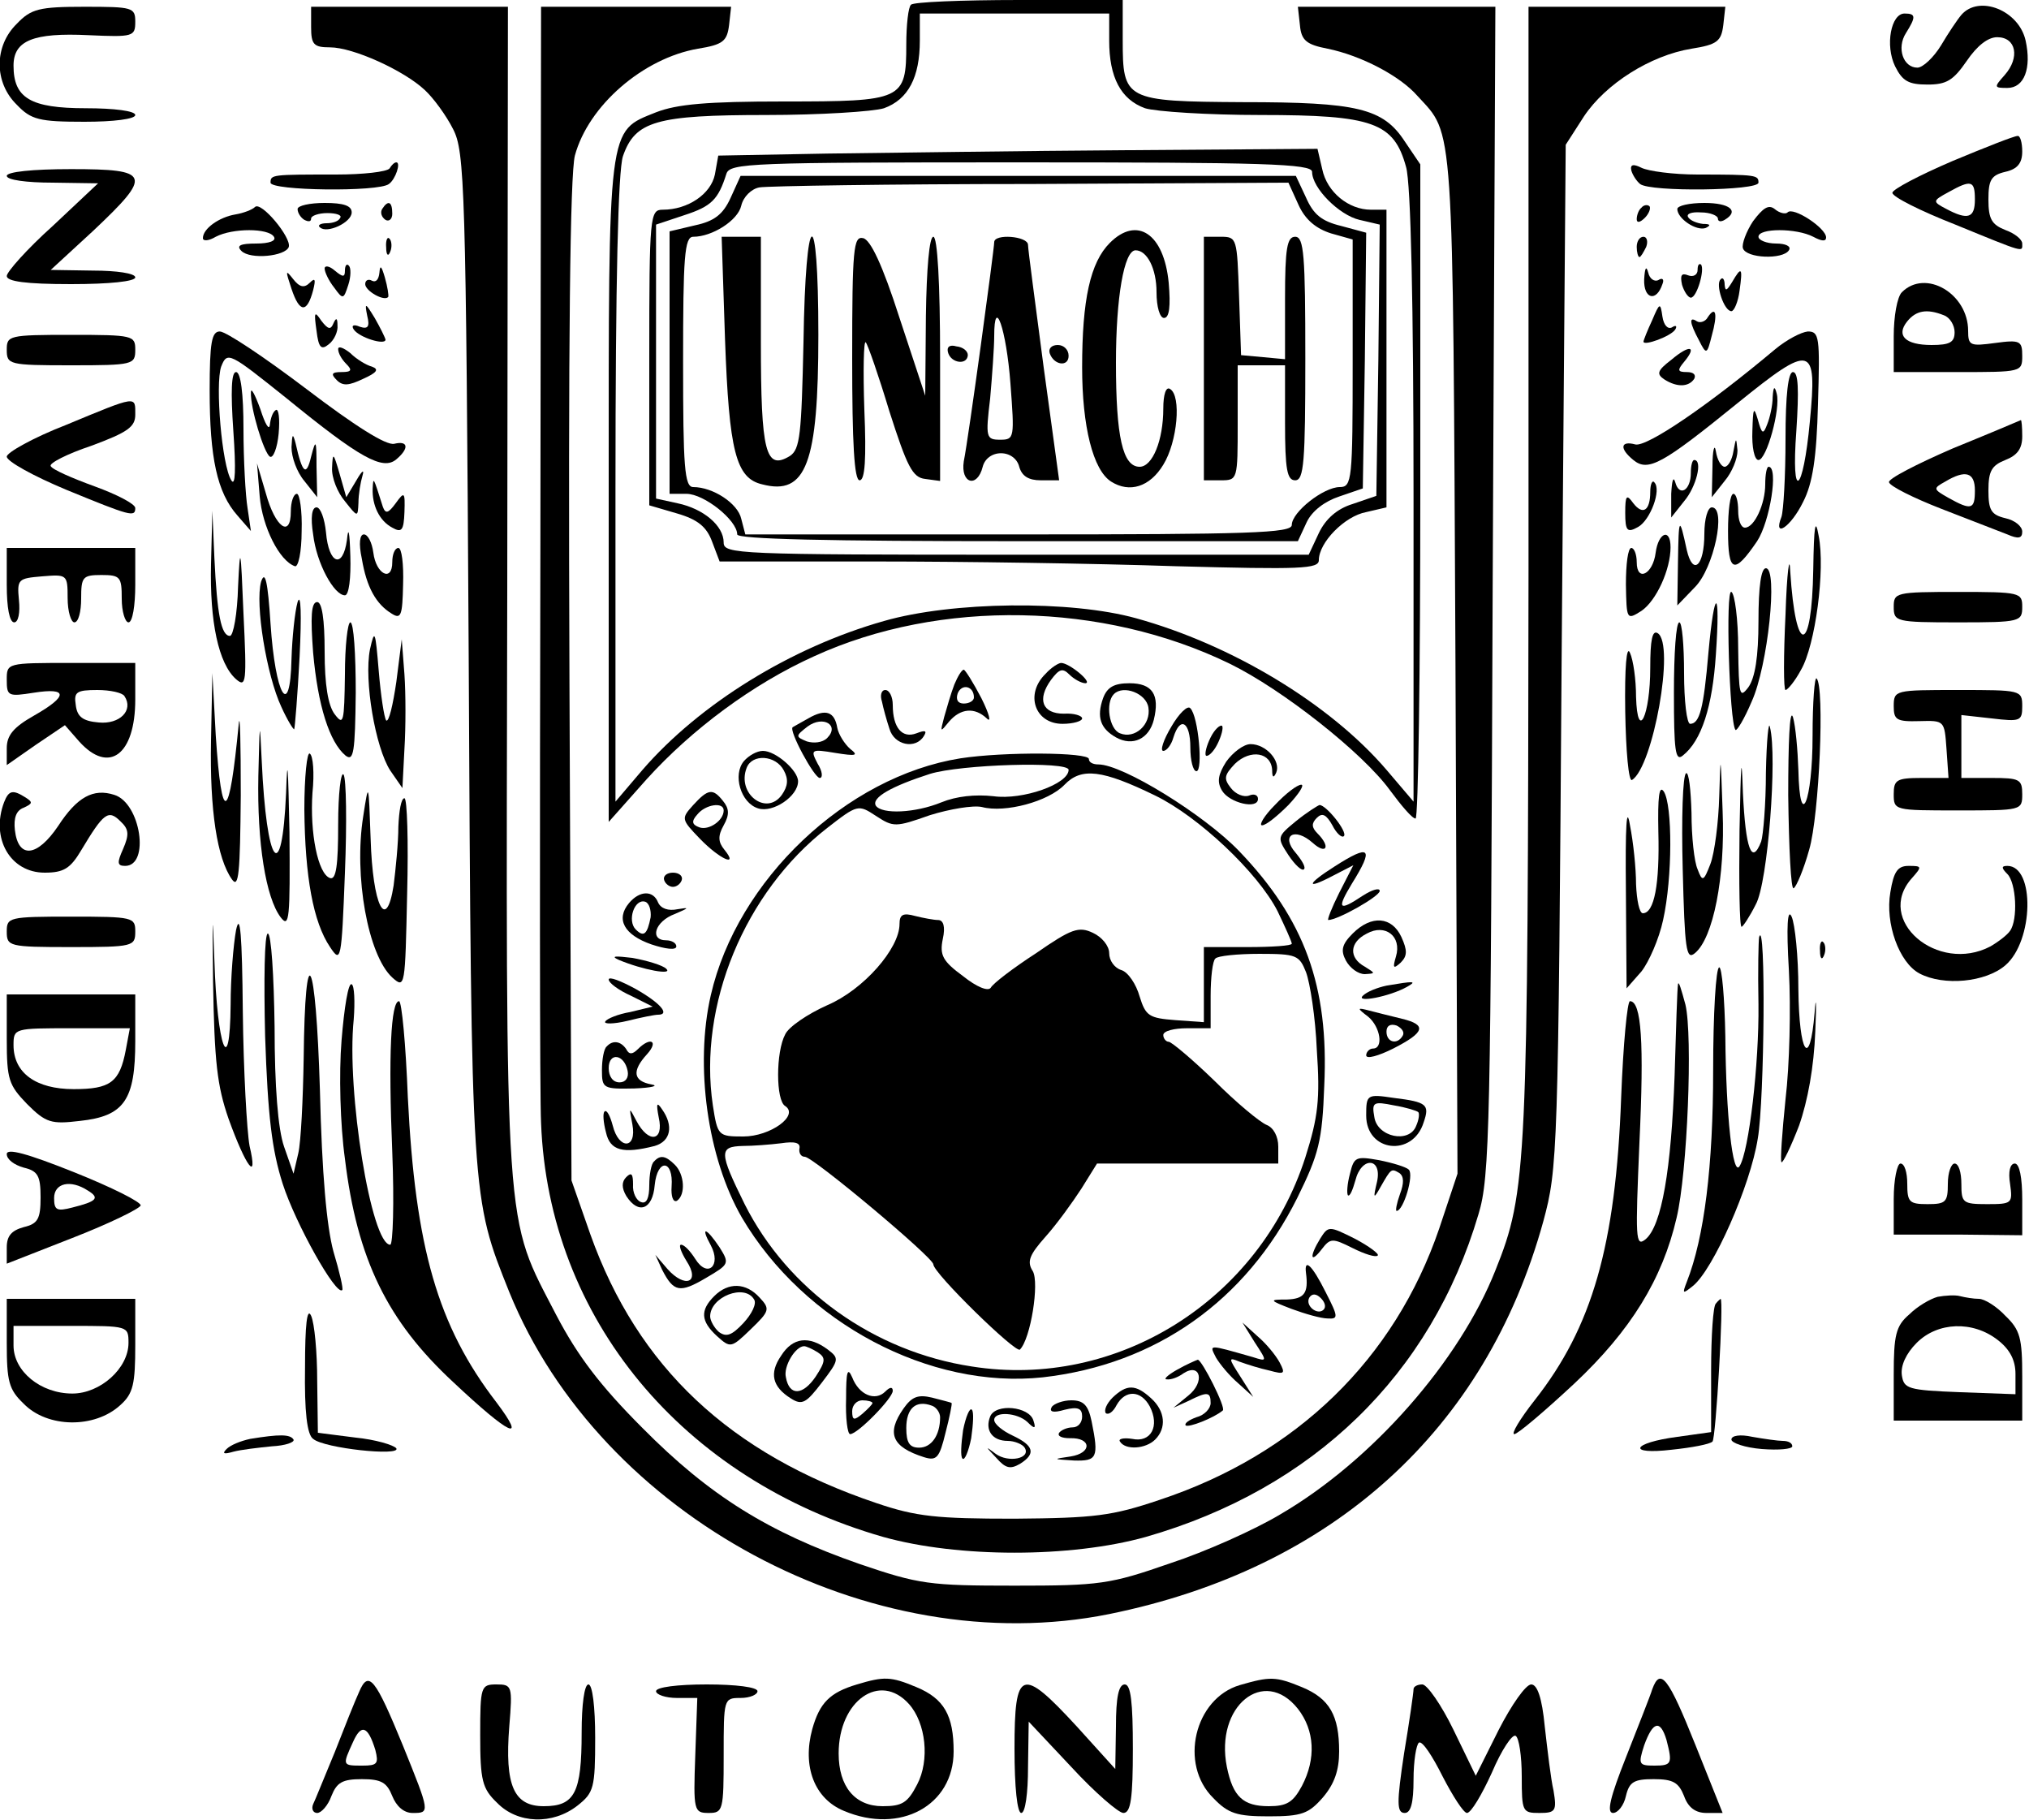 <?xml version="1.0" standalone="no"?>
<!DOCTYPE svg PUBLIC "-//W3C//DTD SVG 20010904//EN" "http://www.w3.org/TR/2001/REC-SVG-20010904/DTD/svg10.dtd">
<svg xmlns="http://www.w3.org/2000/svg" version="1.0" width="300" height="269" viewBox="0 0 300 269" preserveAspectRatio="xMidYMid meet">

<g transform="translate(0,269) scale(0.1,-0.1)" fill="#000000" stroke="none">
<path d="M1347 2683 c-4 -3 -7 -30 -7 -59 0 -82 -5 -84 -181 -84 -114 0 -158 -4 -189 -16 -72 -29 -70 -14 -70 -561 l0 -488 56 63 c67 74 157 141 248 182 186 85 427 80 614 -11 78 -38 197 -132 237 -187 17 -23 33 -42 38 -42 4 0 7 218 7 484 l0 483 -23 34 c-32 49 -70 58 -239 58 -175 1 -178 3 -178 92 l0 59 -153 0 c-85 0 -157 -3 -160 -7z m293 -53 c0 -54 17 -87 53 -100 16 -5 93 -10 171 -10 166 0 197 -11 215 -77 7 -24 11 -203 11 -488 l0 -450 -40 47 c-84 98 -229 185 -370 224 -97 27 -272 25 -373 -4 -138 -39 -273 -123 -357 -220 l-40 -47 0 461 c0 312 4 471 11 493 18 52 49 61 212 61 79 0 158 5 174 10 36 13 53 46 53 100 l0 40 140 0 140 0 0 -40z"/>
<path d="M1224 2463 l-162 -3 -5 -28 c-6 -29 -40 -52 -77 -52 -19 0 -20 -8 -20 -218 l0 -219 41 -12 c31 -9 44 -20 52 -42 l11 -29 232 0 c127 0 326 -3 442 -7 186 -5 212 -4 212 9 0 26 38 65 70 71 l30 7 0 220 0 220 -23 0 c-33 0 -65 26 -72 60 l-7 30 -281 -2 c-155 -1 -355 -4 -443 -5z m716 -27 c0 -24 40 -64 70 -71 l30 -7 -2 -200 -3 -201 -35 -12 c-23 -7 -40 -22 -50 -43 l-15 -32 -432 0 c-414 0 -433 1 -433 18 0 25 -30 50 -68 58 l-32 7 0 202 0 203 42 14 c40 13 50 23 62 61 5 16 35 17 436 17 357 0 430 -2 430 -14z"/>
<path d="M1080 2397 c-11 -24 -24 -34 -52 -40 l-38 -9 0 -194 0 -194 25 0 c26 0 75 -39 75 -60 0 -7 133 -10 414 -10 l415 0 13 28 c8 17 27 31 48 38 l35 12 3 189 2 189 -37 10 c-29 7 -41 17 -52 42 l-15 32 -410 0 -411 0 -15 -33z m840 -10 c10 -22 26 -35 48 -42 l32 -9 0 -183 c0 -172 -1 -183 -19 -183 -24 0 -71 -37 -71 -56 0 -12 -61 -14 -404 -14 l-404 0 -6 23 c-5 23 -42 47 -71 47 -13 0 -15 30 -15 185 0 155 2 185 15 185 28 0 66 24 71 46 3 13 15 25 27 27 12 2 193 5 402 5 l380 2 15 -33z"/>
<path d="M1641 2331 c-29 -29 -41 -84 -41 -184 0 -87 16 -152 43 -169 27 -17 57 -8 77 25 21 34 27 102 10 112 -6 4 -10 -8 -10 -29 0 -47 -16 -86 -35 -86 -25 0 -35 44 -35 154 0 96 12 166 29 166 17 0 31 -27 31 -62 0 -22 5 -38 11 -38 8 0 10 17 7 52 -7 73 -47 99 -87 59z"/>
<path d="M1072 2188 c6 -165 16 -205 55 -214 65 -17 83 31 83 221 0 200 -19 191 -22 -11 -3 -136 -5 -158 -20 -168 -36 -22 -43 5 -43 169 l0 155 -29 0 -29 0 5 -152z"/>
<path d="M1260 2161 c0 -126 3 -181 11 -181 8 0 10 32 7 104 -2 58 -1 103 2 100 3 -3 19 -49 35 -102 26 -81 34 -98 53 -100 l22 -3 0 180 c0 114 -4 181 -10 181 -6 0 -10 -47 -11 -117 l-1 -118 -38 115 c-25 78 -43 116 -54 118 -14 3 -16 -15 -16 -177z"/>
<path d="M1470 2332 c0 -10 -38 -290 -45 -324 -5 -33 20 -40 28 -8 3 12 14 20 27 20 13 0 24 -8 27 -20 4 -14 14 -20 32 -20 l27 0 -23 168 c-12 92 -23 173 -23 180 0 13 -50 17 -50 4z m24 -209 c6 -80 6 -83 -15 -83 -21 0 -22 3 -15 61 3 34 6 76 6 92 0 62 18 10 24 -70z"/>
<path d="M1780 2160 l0 -180 25 0 c25 0 25 1 25 85 l0 85 35 0 35 0 0 -85 c0 -69 3 -85 15 -85 13 0 15 27 15 180 0 153 -2 180 -15 180 -12 0 -15 -17 -15 -91 l0 -90 -32 3 -33 3 -3 88 c-3 85 -3 87 -27 87 l-25 0 0 -180z"/>
<path d="M1402 2168 c5 -15 28 -18 29 -3 0 6 -7 12 -17 13 -10 3 -15 -1 -12 -10z"/>
<path d="M1552 2168 c6 -18 28 -21 28 -4 0 9 -7 16 -16 16 -9 0 -14 -5 -12 -12z"/>
<path d="M25 2655 c-34 -33 -34 -87 0 -120 21 -22 33 -25 100 -25 43 0 75 4 75 10 0 6 -31 10 -73 10 -82 0 -107 15 -107 63 0 37 29 49 111 45 66 -3 69 -2 69 20 0 21 -4 22 -75 22 -67 0 -79 -3 -100 -25z"/>
<path d="M460 2650 c0 -26 4 -30 28 -30 34 0 109 -34 140 -63 13 -12 32 -38 42 -58 17 -33 19 -83 23 -780 4 -805 4 -799 60 -939 135 -332 535 -547 887 -476 330 67 557 272 642 581 21 78 22 96 27 836 l6 755 27 42 c32 48 98 90 159 100 38 6 44 11 47 35 l3 27 -145 0 -146 0 0 -832 c-1 -884 -2 -919 -49 -1036 -53 -134 -182 -281 -317 -360 -38 -23 -112 -56 -164 -73 -89 -31 -104 -33 -230 -33 -126 0 -141 2 -229 32 -135 47 -222 101 -321 201 -63 63 -96 107 -127 166 -78 151 -75 102 -73 1072 l1 863 -146 0 -145 0 0 -30z"/>
<path d="M799 1888 c-1 -436 -1 -822 1 -858 11 -289 209 -527 506 -612 111 -31 277 -31 388 0 248 71 422 240 492 477 17 55 18 132 21 923 l4 862 -146 0 -146 0 3 -27 c2 -23 10 -29 41 -35 49 -10 107 -40 133 -70 54 -59 52 -25 56 -838 l3 -755 -27 -81 c-66 -193 -211 -334 -413 -401 -71 -24 -96 -27 -215 -28 -115 0 -145 3 -204 23 -217 73 -353 201 -423 397 l-28 80 -3 737 c-2 508 1 750 8 778 20 74 101 144 182 158 37 6 43 11 46 35 l3 27 -140 0 -141 0 -1 -792z"/>
<path d="M2900 2668 c-6 -7 -20 -28 -30 -45 -11 -18 -27 -33 -35 -33 -21 0 -31 29 -17 51 15 24 15 29 -2 29 -20 0 -29 -47 -14 -78 11 -22 20 -27 48 -27 28 0 38 6 58 35 15 22 31 35 45 35 28 0 34 -30 11 -56 -16 -18 -16 -19 4 -19 25 0 36 29 27 70 -10 45 -69 68 -95 38z"/>
<path d="M2887 2452 c-49 -21 -89 -42 -89 -47 0 -6 42 -27 93 -47 105 -43 99 -41 99 -28 0 6 -11 15 -25 20 -20 8 -25 16 -25 45 0 29 4 36 25 41 18 4 25 13 25 30 0 13 -3 24 -7 23 -5 0 -48 -17 -96 -37z m33 -57 c0 -27 -10 -31 -42 -14 -21 11 -21 12 3 25 34 19 39 17 39 -11z"/>
<path d="M576 2441 c-4 -5 -39 -9 -79 -9 -95 0 -97 0 -97 -12 0 -12 160 -14 175 -2 10 7 18 32 11 32 -3 0 -7 -4 -10 -9z"/>
<path d="M2412 2438 c2 -7 8 -16 13 -20 15 -12 175 -10 175 2 0 11 -2 12 -90 12 -36 0 -73 5 -83 10 -12 6 -17 5 -15 -4z"/>
<path d="M10 2430 c0 -6 29 -10 68 -10 l67 -1 -67 -63 c-38 -34 -68 -68 -68 -74 0 -8 28 -12 95 -12 57 0 95 4 95 10 0 6 -28 10 -62 10 l-63 1 63 58 c88 83 85 91 -33 91 -57 0 -95 -4 -95 -10z"/>
<path d="M377 2384 c-4 -4 -17 -9 -29 -11 -24 -4 -48 -21 -48 -35 0 -5 9 -4 19 2 25 13 78 13 86 0 4 -6 -7 -10 -26 -10 -24 0 -30 -3 -22 -11 13 -13 65 -8 70 6 4 14 -41 68 -50 59z"/>
<path d="M440 2381 c0 -6 5 -13 10 -16 6 -3 10 -3 10 2 0 4 11 8 24 8 13 0 22 -3 19 -7 -2 -5 -11 -8 -20 -8 -9 0 -14 -3 -10 -6 10 -10 47 7 47 22 0 10 -12 14 -40 14 -22 0 -40 -4 -40 -9z"/>
<path d="M565 2381 c-3 -5 -1 -12 5 -16 5 -3 10 1 10 9 0 18 -6 21 -15 7z"/>
<path d="M2427 2383 c-4 -3 -7 -11 -7 -17 0 -6 5 -5 12 2 6 6 9 14 7 17 -3 3 -9 2 -12 -2z"/>
<path d="M2480 2381 c0 -14 28 -33 42 -28 8 4 7 6 -4 6 -9 1 -19 5 -22 10 -3 5 5 8 19 7 14 0 25 -5 25 -9 0 -5 5 -5 10 -2 22 13 8 25 -30 25 -22 0 -40 -4 -40 -9z"/>
<path d="M2592 2363 c-10 -15 -17 -34 -15 -40 5 -15 59 -17 68 -3 4 6 -5 10 -19 10 -14 0 -26 5 -26 10 0 13 56 13 81 0 13 -7 19 -7 19 -1 0 14 -49 46 -57 37 -3 -3 -12 -1 -19 5 -9 7 -17 2 -32 -18z"/>
<path d="M571 2324 c0 -11 3 -14 6 -6 3 7 2 16 -1 19 -3 4 -6 -2 -5 -13z"/>
<path d="M2420 2325 c0 -8 2 -15 4 -15 2 0 6 7 10 15 3 8 1 15 -4 15 -6 0 -10 -7 -10 -15z"/>
<path d="M480 2293 c0 -5 6 -18 14 -28 13 -18 14 -18 21 4 4 12 4 25 1 28 -3 4 -6 1 -6 -7 0 -10 -3 -10 -15 0 -8 7 -15 8 -15 3z"/>
<path d="M561 2287 c-1 -10 -5 -15 -11 -12 -5 3 -10 1 -10 -5 0 -10 28 -26 34 -19 1 2 -1 15 -5 29 -5 17 -7 19 -8 7z"/>
<path d="M2431 2277 c-1 -29 18 -34 27 -7 3 7 0 10 -6 6 -6 -3 -13 2 -15 11 -3 11 -5 7 -6 -10z"/>
<path d="M2510 2291 c0 -7 -6 -11 -14 -8 -10 4 -12 0 -9 -14 3 -10 9 -19 13 -19 9 0 21 42 15 49 -3 2 -5 -1 -5 -8z"/>
<path d="M431 2263 c12 -36 23 -36 32 -2 4 16 3 19 -5 11 -8 -8 -15 -7 -25 6 -11 14 -11 12 -2 -15z"/>
<path d="M2561 2273 c-8 -13 -10 -14 -11 -4 0 8 -3 12 -6 8 -8 -7 5 -47 16 -47 4 0 10 14 12 30 5 35 3 37 -11 13z"/>
<path d="M2812 2258 c-7 -7 -12 -36 -12 -65 l0 -53 95 0 c94 0 95 0 95 24 0 22 -3 24 -40 19 -37 -5 -40 -4 -40 18 0 55 -63 92 -98 57z m62 -34 c9 -3 16 -15 16 -25 0 -15 -7 -19 -34 -19 -39 0 -53 14 -36 35 13 16 29 19 54 9z"/>
<path d="M543 2223 c4 -16 1 -20 -11 -16 -9 4 -13 2 -9 -4 8 -12 47 -24 47 -15 -1 4 -8 18 -16 32 -14 23 -15 23 -11 3z"/>
<path d="M2443 2217 c-7 -15 -13 -30 -13 -32 0 -7 41 8 47 18 3 5 1 7 -5 3 -6 -3 -12 3 -14 16 -3 21 -4 21 -15 -5z"/>
<path d="M468 2201 c3 -25 7 -29 18 -20 8 6 14 19 13 28 0 11 -2 12 -6 3 -4 -10 -8 -9 -18 4 -10 15 -11 13 -7 -15z"/>
<path d="M2525 2221 c-3 -6 -11 -9 -16 -6 -12 8 -11 -2 3 -28 11 -22 12 -21 19 7 9 32 6 45 -6 27z"/>
<path d="M10 2173 c0 -22 3 -23 95 -23 92 0 95 1 95 23 0 21 -3 22 -95 22 -92 0 -95 -1 -95 -22z"/>
<path d="M310 2113 c0 -100 11 -151 41 -185 l20 -23 -5 34 c-3 18 -6 71 -6 117 0 52 -4 84 -11 84 -7 0 -8 -29 -4 -87 4 -57 3 -83 -3 -73 -14 22 -24 142 -15 168 9 23 12 21 97 -47 108 -88 142 -107 162 -90 19 16 18 28 -3 23 -12 -3 -59 27 -130 81 -62 47 -119 85 -128 85 -12 0 -15 -16 -15 -87z"/>
<path d="M2625 2174 c-100 -84 -190 -145 -207 -141 -22 6 -24 -6 -3 -23 22 -18 43 -6 154 84 110 89 118 87 107 -27 -10 -107 -28 -121 -20 -14 4 61 3 87 -5 87 -7 0 -11 -33 -11 -99 0 -55 -3 -106 -6 -115 -13 -33 14 -15 32 22 14 27 20 65 22 145 3 99 2 107 -15 107 -10 -1 -31 -12 -48 -26z"/>
<path d="M500 2174 c0 -6 5 -15 12 -22 9 -9 8 -12 -7 -12 -15 0 -16 -3 -7 -12 9 -9 18 -8 39 2 20 9 24 14 13 18 -8 2 -23 11 -32 20 -10 8 -18 11 -18 6z"/>
<path d="M2471 2158 c-21 -16 -22 -21 -10 -29 19 -12 36 -11 44 1 3 6 -1 10 -11 10 -14 0 -14 3 -4 15 20 24 8 26 -19 3z"/>
<path d="M371 2110 c-1 -23 19 -89 28 -95 5 -3 11 13 13 34 2 22 0 37 -4 35 -5 -3 -8 -13 -9 -22 -1 -9 -7 1 -14 23 -8 22 -14 33 -14 25z"/>
<path d="M2621 2103 c0 -12 -4 -30 -8 -40 -6 -16 -8 -15 -14 7 -6 20 -7 17 -8 -17 -1 -24 3 -43 9 -43 12 0 33 76 27 98 -3 12 -5 11 -6 -5z"/>
<path d="M98 2062 c-49 -19 -88 -41 -88 -47 0 -7 40 -29 88 -49 95 -39 102 -41 102 -27 0 6 -27 20 -60 32 -33 12 -63 25 -65 30 -3 4 24 18 60 30 54 20 65 28 65 46 0 28 4 29 -102 -15z"/>
<path d="M2887 2027 c-53 -23 -96 -45 -94 -50 2 -6 36 -23 77 -39 41 -16 85 -33 98 -38 16 -7 22 -6 22 4 0 8 -11 17 -25 20 -21 5 -25 12 -25 41 0 29 5 37 25 45 18 7 25 17 25 35 0 14 -1 24 -2 24 -2 -1 -47 -20 -101 -42z m33 -62 c0 -28 -5 -30 -39 -11 -23 13 -23 14 -5 24 30 18 44 14 44 -13z"/>
<path d="M431 2029 c0 -15 8 -37 19 -50 l19 -24 -1 45 c0 40 -1 42 -8 15 -7 -30 -13 -25 -23 20 -4 15 -5 14 -6 -6z"/>
<path d="M2532 2000 l-1 -45 19 24 c11 13 19 33 19 45 -2 20 -2 20 -6 -1 -2 -13 -8 -23 -13 -23 -5 0 -11 10 -13 23 -2 12 -5 2 -5 -23z"/>
<path d="M491 1999 c-1 -15 8 -37 19 -50 19 -24 19 -24 20 -2 0 12 3 30 6 40 3 10 -1 7 -9 -7 l-15 -25 -10 35 c-9 31 -10 32 -11 9z"/>
<path d="M2500 1991 c0 -26 -17 -36 -23 -14 -3 10 -5 2 -6 -17 l0 -35 19 24 c18 21 28 61 15 61 -3 0 -5 -9 -5 -19z"/>
<path d="M384 1956 c4 -45 29 -95 52 -103 5 -2 10 21 10 52 1 30 -3 55 -7 55 -5 0 -9 -12 -9 -26 0 -40 -23 -24 -37 27 l-13 44 4 -49z"/>
<path d="M2610 1974 c0 -29 -16 -64 -30 -64 -6 0 -10 11 -10 25 0 14 -3 25 -7 25 -5 0 -8 -25 -8 -55 0 -62 9 -65 43 -15 19 29 32 110 17 110 -3 0 -5 -12 -5 -26z"/>
<path d="M551 1968 c-1 -25 10 -48 29 -58 14 -8 17 -4 18 23 1 30 0 31 -13 13 -11 -15 -15 -16 -19 -5 -14 44 -14 45 -15 27z"/>
<path d="M2440 1963 c0 -28 -11 -35 -25 -17 -10 14 -12 12 -12 -14 0 -27 3 -30 19 -21 18 10 35 55 24 66 -3 4 -6 -3 -6 -14z"/>
<path d="M463 1900 c5 -43 31 -90 47 -90 6 0 9 26 8 58 -1 36 -3 45 -5 24 -6 -44 -27 -36 -31 11 -2 20 -8 37 -14 37 -7 0 -9 -15 -5 -40z"/>
<path d="M2520 1901 c0 -48 -17 -63 -26 -24 -11 51 -12 49 -13 -17 l-1 -65 26 27 c28 28 47 118 25 118 -6 0 -11 -17 -11 -39z"/>
<path d="M312 1856 c-2 -85 11 -147 37 -170 15 -13 16 -5 11 97 -4 99 -5 103 -8 40 -1 -40 -7 -73 -12 -73 -13 0 -19 32 -23 115 l-3 70 -2 -79z"/>
<path d="M2681 1848 c-2 -126 -26 -129 -34 -3 -1 28 -5 -1 -7 -63 -3 -61 -3 -112 0 -112 3 0 14 13 23 30 21 36 36 148 26 198 -5 28 -7 15 -8 -50z"/>
<path d="M535 1864 c7 -42 21 -67 44 -81 14 -9 16 -3 17 43 1 30 -2 54 -7 54 -5 0 -9 -9 -9 -21 0 -30 -24 -18 -28 14 -2 15 -8 27 -14 27 -6 0 -8 -13 -3 -36z"/>
<path d="M2448 1873 c-4 -32 -28 -44 -28 -14 0 12 -4 21 -8 21 -5 0 -8 -24 -8 -54 1 -52 1 -53 23 -39 22 15 43 61 43 94 0 29 -18 22 -22 -8z"/>
<path d="M10 1825 c0 -33 4 -55 11 -55 6 0 9 14 7 33 -3 31 -1 32 34 35 37 3 38 3 38 -32 0 -20 5 -36 10 -36 6 0 10 16 10 35 0 32 2 35 30 35 28 0 30 -3 30 -35 0 -19 5 -35 10 -35 6 0 10 25 10 55 l0 55 -95 0 -95 0 0 -55z"/>
<path d="M386 1830 c-9 -33 8 -138 30 -185 9 -20 18 -34 19 -33 1 2 5 50 8 108 3 61 2 95 -3 80 -4 -14 -8 -52 -9 -84 -2 -92 -24 -54 -31 52 -4 62 -8 80 -14 62z"/>
<path d="M2600 1772 c0 -53 -5 -84 -15 -98 -13 -17 -14 -12 -15 58 0 42 -5 80 -10 83 -9 6 -3 -193 6 -204 2 -2 13 16 24 42 24 53 39 197 21 197 -7 0 -11 -26 -11 -78z"/>
<path d="M2800 1793 c0 -22 3 -23 95 -23 92 0 95 1 95 23 0 21 -3 22 -95 22 -92 0 -95 -1 -95 -22z"/>
<path d="M463 1725 c7 -78 24 -132 48 -152 12 -9 14 5 15 93 0 57 -3 104 -8 104 -4 0 -8 -35 -8 -77 -1 -71 -2 -76 -15 -59 -10 13 -15 44 -15 93 0 48 -4 73 -11 73 -9 0 -10 -22 -6 -75z"/>
<path d="M2526 1725 c-7 -82 -13 -105 -27 -105 -5 0 -9 34 -9 75 0 41 -3 75 -7 75 -5 0 -8 -47 -8 -104 0 -85 2 -102 13 -93 28 22 44 73 49 149 7 100 -2 102 -11 3z"/>
<path d="M547 1730 c-9 -46 8 -145 30 -179 l18 -26 3 58 c2 32 2 81 0 110 l-4 52 -8 -63 c-5 -34 -11 -60 -15 -57 -3 4 -8 37 -11 73 -5 60 -6 63 -13 32z"/>
<path d="M2440 1703 c0 -71 -19 -111 -21 -43 0 25 -4 54 -9 65 -5 12 -8 -21 -7 -87 1 -58 5 -104 10 -101 31 19 64 201 38 217 -8 5 -11 -10 -11 -51z"/>
<path d="M10 1685 c0 -24 2 -25 40 -19 51 8 51 -5 0 -34 -30 -17 -40 -29 -40 -48 l0 -25 43 30 43 29 21 -24 c44 -49 83 -20 83 62 l0 54 -95 0 c-95 0 -95 0 -95 -25z m174 -24 c14 -21 -7 -42 -38 -39 -23 2 -32 8 -34 26 -3 19 1 22 32 22 19 0 37 -4 40 -9z"/>
<path d="M1546 1694 c-31 -30 -16 -74 25 -74 16 0 29 4 29 8 0 4 -12 8 -27 7 -32 0 -40 21 -19 50 12 16 17 18 27 8 7 -7 18 -13 24 -13 11 1 -24 30 -36 30 -4 0 -15 -7 -23 -16z"/>
<path d="M1411 1678 c-5 -13 -11 -34 -15 -48 -6 -23 -6 -23 7 -7 17 20 38 22 56 5 7 -7 4 6 -8 30 -12 23 -24 42 -26 42 -3 0 -9 -10 -14 -22z m29 -19 c0 -5 -7 -9 -15 -9 -9 0 -12 6 -9 15 6 15 24 11 24 -6z"/>
<path d="M312 1595 c-2 -103 9 -174 31 -205 10 -14 12 9 13 124 0 77 -1 125 -3 106 -14 -146 -25 -152 -34 -17 l-5 92 -2 -100z"/>
<path d="M2680 1602 c0 -97 -19 -143 -21 -50 -1 29 -4 64 -8 78 -5 14 -7 -39 -7 -116 1 -78 4 -140 8 -137 4 2 15 28 23 57 15 51 23 241 11 253 -3 4 -6 -35 -6 -85z"/>
<path d="M1631 1658 c-10 -28 -4 -45 19 -58 25 -14 49 -2 56 26 9 37 -2 54 -36 54 -23 0 -33 -6 -39 -22z m67 -14 c4 -25 -20 -47 -42 -38 -16 6 -22 45 -9 58 14 14 48 1 51 -20z"/>
<path d="M1304 1653 c2 -10 7 -28 11 -40 7 -25 39 -31 51 -11 5 8 2 9 -11 4 -21 -8 -35 8 -35 42 0 12 -5 22 -11 22 -6 0 -8 -8 -5 -17z"/>
<path d="M2800 1646 c0 -20 4 -23 38 -22 37 1 37 1 40 -41 l3 -43 -40 0 c-37 0 -41 -3 -41 -24 0 -24 1 -24 95 -24 94 0 95 0 95 24 0 22 -4 24 -45 24 l-45 0 0 46 0 47 45 -5 c42 -5 45 -4 45 18 0 24 -2 24 -95 24 -93 0 -95 0 -95 -24z"/>
<path d="M1732 1616 c-12 -20 -17 -36 -12 -36 5 0 12 9 15 20 10 32 25 23 25 -15 0 -19 4 -35 9 -35 10 0 3 81 -9 93 -4 5 -17 -8 -28 -27z"/>
<path d="M1195 1628 c-11 -6 -21 -12 -23 -13 -6 -5 32 -75 40 -75 5 0 4 10 -3 21 -11 21 -10 22 26 16 31 -5 35 -4 22 6 -8 7 -17 21 -19 31 -4 24 -17 29 -43 14z m28 -29 c-7 -7 -20 -8 -30 -5 -17 7 -17 8 1 22 23 17 48 2 29 -17z"/>
<path d="M382 1543 c-2 -99 11 -180 33 -209 13 -17 14 -1 13 126 -2 98 -3 117 -5 58 -6 -140 -29 -108 -36 47 -3 63 -3 61 -5 -22z"/>
<path d="M2611 1548 c0 -47 -4 -93 -7 -102 -14 -36 -23 -11 -27 72 -2 62 -3 47 -5 -55 -1 -79 0 -143 3 -143 2 0 12 15 21 33 18 32 32 219 21 262 -2 11 -5 -19 -6 -67z"/>
<path d="M1790 1600 c-6 -12 -9 -24 -7 -27 3 -2 11 5 17 17 6 12 9 24 7 27 -3 2 -11 -5 -17 -17z"/>
<path d="M1813 1564 c-12 -19 -14 -30 -6 -43 11 -18 53 -28 53 -12 0 6 -6 8 -13 5 -8 -3 -20 2 -27 11 -11 14 -10 19 6 36 23 22 54 17 55 -10 0 -10 2 -12 6 -3 7 17 -15 42 -38 42 -10 0 -26 -12 -36 -26z"/>
<path d="M450 1493 c1 -99 13 -166 38 -203 16 -24 17 -21 22 110 3 74 2 139 -2 145 -4 5 -8 -28 -8 -74 0 -60 -3 -82 -12 -79 -18 6 -30 67 -26 126 3 29 1 55 -4 58 -4 3 -8 -34 -8 -83z"/>
<path d="M1100 1565 c-17 -20 -5 -62 21 -70 22 -7 59 18 59 40 0 16 -33 45 -52 45 -9 0 -21 -7 -28 -15z m59 -14 c7 -13 6 -23 -3 -36 -23 -32 -67 2 -52 40 8 21 43 19 55 -4z"/>
<path d="M1420 1569 c-169 -27 -330 -180 -369 -350 -24 -104 -5 -241 46 -329 92 -156 278 -254 445 -236 167 19 300 113 376 265 32 65 37 84 40 166 7 147 -29 246 -126 347 -52 54 -172 128 -208 128 -8 0 -14 3 -14 8 0 10 -125 11 -190 1z m160 -17 c0 -21 -68 -45 -111 -39 -27 3 -55 0 -77 -9 -39 -16 -88 -18 -97 -5 -7 12 24 29 80 47 45 14 205 19 205 6z m128 -38 c64 -31 152 -114 181 -171 11 -23 21 -45 21 -48 0 -3 -29 -5 -65 -5 l-65 0 0 -56 0 -55 -42 3 c-39 3 -44 6 -53 35 -5 18 -17 36 -27 39 -10 3 -18 14 -18 25 0 11 -11 24 -24 30 -21 10 -32 6 -84 -30 -34 -22 -64 -45 -67 -51 -4 -6 -21 1 -41 17 -30 22 -35 31 -30 55 4 18 1 28 -7 28 -6 0 -22 3 -34 6 -18 5 -23 2 -23 -12 0 -36 -53 -97 -107 -120 -29 -13 -57 -32 -62 -43 -14 -26 -14 -98 0 -106 21 -14 -22 -45 -62 -45 -37 0 -38 1 -45 46 -22 148 47 315 169 410 45 35 46 35 72 18 26 -17 29 -17 80 1 29 9 64 15 77 12 34 -9 98 8 122 33 25 26 56 22 134 -16z m223 -261 c6 -16 14 -67 16 -115 5 -73 2 -99 -17 -159 -68 -211 -278 -343 -493 -309 -145 22 -272 113 -336 240 -38 77 -38 85 -3 86 15 0 41 2 57 4 20 3 29 1 27 -8 -1 -6 2 -12 8 -12 12 0 190 -149 190 -159 0 -13 122 -132 128 -126 16 16 29 99 19 116 -9 14 -5 24 19 51 17 19 40 51 53 71 l23 37 134 0 134 0 0 25 c0 15 -7 28 -17 32 -10 4 -45 33 -77 65 -33 32 -64 58 -68 58 -4 0 -8 5 -8 10 0 6 16 10 35 10 l35 0 0 48 c0 27 3 52 7 55 3 4 33 7 65 7 55 0 59 -2 69 -27z"/>
<path d="M2542 1513 c-1 -39 -7 -84 -13 -100 -10 -26 -12 -27 -19 -8 -5 11 -9 48 -9 83 -1 35 -4 61 -8 59 -5 -3 -7 -67 -5 -142 3 -118 5 -135 18 -124 27 22 45 112 41 210 -3 86 -3 88 -5 22z"/>
<path d="M537 1483 c-14 -88 7 -205 43 -238 19 -17 19 -14 22 124 2 78 0 141 -4 141 -5 0 -8 -19 -9 -42 0 -24 -4 -63 -7 -87 -11 -70 -31 -30 -34 69 -3 85 -3 85 -11 33z"/>
<path d="M1885 1500 c-16 -16 -24 -30 -19 -30 6 0 23 14 39 30 16 17 24 30 19 30 -6 0 -23 -13 -39 -30z"/>
<path d="M2452 1460 c2 -77 -6 -120 -23 -120 -5 0 -9 19 -10 43 0 23 -4 62 -9 87 -5 31 -7 1 -6 -98 l1 -143 22 25 c11 14 26 48 32 76 14 63 14 170 1 190 -7 10 -9 -8 -8 -60z"/>
<path d="M6 1504 c-20 -53 9 -104 60 -104 28 0 38 6 54 33 33 55 40 61 58 43 13 -12 13 -20 4 -41 -9 -20 -9 -25 3 -25 37 0 23 93 -16 105 -31 10 -55 -3 -83 -46 -31 -46 -59 -49 -64 -6 -2 18 2 29 13 33 13 6 14 8 3 15 -19 12 -25 11 -32 -7z"/>
<path d="M1025 1500 c-18 -20 -18 -21 10 -50 29 -30 58 -43 36 -16 -9 11 -10 20 -1 36 9 16 8 25 -1 36 -15 19 -22 18 -44 -6z m45 -8 c0 -15 -22 -30 -36 -25 -11 4 -12 9 -3 19 12 15 39 19 39 6z"/>
<path d="M1916 1476 c-28 -23 -28 -24 -11 -50 10 -15 20 -24 23 -21 3 3 -3 13 -12 24 -23 26 -2 39 25 15 20 -18 27 -6 7 14 -9 9 -9 15 -1 23 8 8 14 5 23 -11 6 -12 14 -19 17 -16 6 6 -26 46 -36 46 -3 -1 -19 -11 -35 -24z"/>
<path d="M1973 1409 c-41 -26 -43 -35 -3 -14 l31 16 -21 -41 c-11 -22 -18 -40 -16 -40 14 0 76 35 76 43 0 5 -11 2 -25 -7 -36 -24 -39 -20 -16 18 33 53 27 59 -26 25z"/>
<path d="M2795 1371 c-8 -46 13 -104 43 -120 36 -19 98 -13 127 12 42 36 44 147 3 147 -9 0 -9 -3 0 -12 13 -13 16 -67 4 -84 -4 -6 -17 -16 -29 -23 -78 -41 -172 39 -116 101 15 17 15 18 -5 18 -16 0 -22 -8 -27 -39z"/>
<path d="M982 1389 c2 -6 8 -10 13 -10 5 0 11 4 13 10 2 6 -4 11 -13 11 -9 0 -15 -5 -13 -11z"/>
<path d="M315 1240 c2 -120 6 -155 23 -204 26 -72 44 -95 31 -40 -4 22 -9 111 -10 199 -1 113 -4 148 -10 120 -4 -22 -8 -71 -8 -110 -1 -113 -20 -63 -24 65 -3 79 -3 69 -2 -30z"/>
<path d="M930 1355 c-20 -24 -7 -47 33 -61 21 -7 37 -9 37 -3 0 5 -7 9 -15 9 -25 0 -17 28 13 39 21 9 22 10 4 7 -14 -3 -25 1 -29 10 -7 18 -27 18 -43 -1z m32 -21 c-5 -25 -10 -30 -22 -18 -13 13 -2 46 14 41 6 -2 9 -13 8 -23z"/>
<path d="M2645 1255 c3 -55 1 -140 -5 -190 -5 -49 -8 -91 -6 -93 2 -2 14 23 26 54 13 37 22 87 24 139 2 44 1 56 -1 28 -7 -85 -23 -61 -24 35 0 48 -5 96 -10 107 -6 13 -8 -13 -4 -80z"/>
<path d="M10 1313 c0 -22 3 -23 95 -23 92 0 95 1 95 23 0 21 -3 22 -95 22 -92 0 -95 -1 -95 -22z"/>
<path d="M2000 1310 c-16 -16 -18 -25 -10 -40 6 -11 18 -20 28 -20 16 1 16 1 0 11 -24 13 -23 36 3 49 27 15 52 -4 43 -34 -5 -17 -4 -19 7 -9 10 10 10 18 1 38 -14 30 -44 33 -72 5z"/>
<path d="M392 1158 c4 -118 10 -168 26 -218 19 -59 79 -166 88 -157 2 1 -4 27 -13 57 -10 37 -17 114 -20 239 -6 200 -22 231 -24 46 -1 -60 -4 -123 -8 -140 l-7 -30 -14 40 c-9 26 -14 89 -14 177 -1 76 -5 138 -10 138 -5 0 -6 -69 -4 -152z"/>
<path d="M2601 1305 c-1 -5 -2 -50 -1 -100 1 -87 -14 -217 -28 -239 -10 -16 -20 74 -21 192 -1 56 -5 102 -9 102 -5 0 -9 -69 -9 -152 0 -141 -13 -247 -39 -313 -7 -18 -6 -18 9 -6 30 24 85 148 96 218 10 57 12 328 2 298z"/>
<path d="M2691 1284 c0 -11 3 -14 6 -6 3 7 2 16 -1 19 -3 4 -6 -2 -5 -13z"/>
<path d="M915 1271 c36 -15 81 -23 70 -13 -5 5 -28 12 -50 16 -25 3 -33 3 -20 -3z"/>
<path d="M900 1242 c0 -5 15 -16 33 -24 l32 -16 -33 -8 c-18 -3 -35 -10 -37 -14 -3 -4 12 -4 33 1 20 5 40 9 45 9 18 0 4 17 -33 38 -22 12 -40 19 -40 14z"/>
<path d="M505 1152 c-4 -49 -2 -125 5 -175 18 -149 63 -240 160 -330 84 -79 110 -91 64 -30 -87 113 -120 229 -131 451 -3 78 -9 142 -13 142 -12 0 -16 -79 -10 -223 3 -75 1 -137 -3 -137 -28 0 -65 227 -54 333 2 26 1 50 -3 52 -5 3 -11 -34 -15 -83z"/>
<path d="M2050 1233 c-14 -3 -29 -9 -35 -15 -11 -11 40 -1 65 13 16 9 11 9 -30 2z"/>
<path d="M2481 1235 c-1 -5 -3 -66 -5 -135 -5 -139 -19 -222 -43 -242 -15 -12 -15 1 -9 143 7 148 3 209 -14 209 -4 0 -10 -64 -13 -142 -8 -220 -43 -340 -128 -448 -22 -28 -35 -50 -30 -50 5 0 45 34 89 75 83 78 130 154 151 245 16 67 24 269 13 315 -6 22 -10 36 -11 30z"/>
<path d="M10 1154 c0 -60 3 -68 30 -96 28 -28 36 -30 78 -25 66 7 82 31 82 118 l0 69 -95 0 -95 0 0 -66z m176 -16 c-9 -48 -23 -58 -77 -58 -56 0 -89 24 -89 65 0 25 1 25 86 25 l86 0 -6 -32z"/>
<path d="M2023 1187 c18 -15 23 -47 7 -47 -5 0 -10 -5 -10 -10 0 -6 18 -1 40 10 47 24 50 35 13 44 -16 4 -37 9 -48 12 -19 5 -19 4 -2 -9z m51 -28 c-8 -14 -24 -10 -24 6 0 9 6 12 15 9 8 -4 12 -10 9 -15z"/>
<path d="M897 1143 c-4 -3 -7 -19 -7 -35 0 -27 2 -28 48 -27 26 1 37 4 25 6 -27 5 -29 20 -6 45 17 19 5 26 -14 7 -8 -8 -13 -8 -17 0 -8 12 -20 14 -29 4z m31 -36 c2 -10 -3 -17 -12 -17 -10 0 -16 9 -16 21 0 24 23 21 28 -4z"/>
<path d="M2020 1041 c0 -54 69 -62 85 -10 9 26 5 30 -44 36 -40 6 -41 5 -41 -26z m77 5 c2 -2 1 -11 -3 -20 -10 -27 -58 -17 -62 13 -4 22 -1 23 29 17 18 -3 34 -8 36 -10z"/>
<path d="M974 1038 c8 -35 -15 -39 -33 -5 -11 21 -11 21 -6 -5 7 -37 -20 -38 -29 -2 -4 15 -9 24 -12 21 -3 -2 -2 -16 2 -31 6 -27 25 -32 72 -20 24 7 28 30 11 54 -8 12 -9 9 -5 -12z"/>
<path d="M10 984 c0 -8 11 -16 25 -20 21 -5 25 -12 25 -44 0 -32 -4 -39 -25 -44 -18 -5 -25 -13 -25 -30 l0 -24 97 38 c54 21 99 43 101 48 1 5 -43 27 -98 49 -70 28 -100 36 -100 27z m120 -54 c18 -11 13 -16 -23 -25 -23 -6 -27 -4 -27 14 0 22 24 28 50 11z"/>
<path d="M967 973 c-4 -3 -7 -19 -7 -35 0 -19 -4 -28 -12 -25 -7 2 -13 14 -12 26 0 15 -2 19 -10 11 -7 -7 -7 -16 0 -28 18 -28 39 -20 42 16 4 40 28 38 25 -2 -1 -14 2 -24 8 -21 13 9 11 39 -3 53 -14 14 -22 15 -31 5z"/>
<path d="M1996 955 c-4 -15 -5 -29 -3 -32 3 -2 7 8 11 22 9 36 40 34 32 -2 -6 -25 -5 -26 5 -8 16 28 16 28 28 21 7 -5 7 -15 1 -31 -5 -14 -7 -25 -5 -25 10 0 26 53 18 61 -4 4 -24 10 -44 14 -34 6 -37 5 -43 -20z"/>
<path d="M2800 918 l0 -53 95 0 95 -1 0 53 c0 32 -4 53 -11 53 -7 0 -10 -12 -7 -30 4 -29 3 -30 -34 -30 -36 0 -38 2 -38 30 0 17 -4 30 -10 30 -5 0 -10 -13 -10 -30 0 -27 -3 -30 -30 -30 -27 0 -30 3 -30 30 0 17 -4 30 -10 30 -5 0 -10 -24 -10 -52z"/>
<path d="M1952 859 c-16 -26 -15 -38 2 -16 13 17 16 17 46 2 18 -9 34 -14 37 -11 3 2 -13 14 -34 25 -38 19 -39 19 -51 0z"/>
<path d="M1051 849 c16 -30 -5 -49 -23 -20 -7 11 -16 21 -21 21 -4 0 0 -11 8 -24 21 -32 -2 -41 -28 -12 l-18 21 10 -22 c17 -33 26 -35 65 -12 34 20 35 21 20 45 -20 30 -29 32 -13 3z"/>
<path d="M1931 808 c4 -30 -3 -38 -28 -39 -27 0 -27 -1 7 -14 19 -7 43 -14 53 -14 16 -1 16 2 -3 39 -20 40 -32 51 -29 28z m26 -54 c-9 -9 -28 6 -21 18 4 6 10 6 17 -1 6 -6 8 -13 4 -17z"/>
<path d="M1056 774 c-21 -21 -20 -37 4 -59 20 -18 21 -18 50 10 28 27 29 30 13 47 -20 22 -46 23 -67 2z m59 -5 c4 -6 -3 -21 -16 -35 -17 -18 -25 -21 -36 -13 -7 6 -13 17 -13 23 0 29 51 49 65 25z"/>
<path d="M2865 773 c-11 -3 -30 -14 -42 -26 -20 -17 -23 -31 -23 -89 l0 -68 95 0 95 0 0 65 c0 57 -3 69 -25 90 -13 14 -31 25 -39 25 -8 0 -20 2 -28 4 -7 2 -22 1 -33 -1z m89 -64 c18 -14 26 -30 26 -50 l0 -30 -82 3 c-77 3 -83 5 -86 25 -2 14 6 32 22 48 31 31 83 33 120 4z"/>
<path d="M10 705 c0 -57 3 -69 25 -90 35 -36 105 -37 143 -2 19 17 22 31 22 89 l0 68 -95 0 -95 0 0 -65z m180 0 c0 -38 -42 -75 -83 -75 -47 0 -87 33 -87 71 l0 29 85 0 c84 0 85 0 85 -25z"/>
<path d="M2537 763 c-4 -3 -7 -48 -7 -98 l0 -92 -50 -7 c-68 -9 -75 -27 -8 -19 29 3 56 8 60 12 5 4 17 211 12 211 0 0 -4 -3 -7 -7z"/>
<path d="M451 669 c-1 -66 3 -100 12 -106 16 -14 130 -26 123 -14 -4 5 -31 13 -61 16 l-55 7 -1 77 c0 42 -4 85 -9 96 -6 13 -9 -13 -9 -76z"/>
<path d="M1855 706 c19 -29 19 -29 -3 -22 -67 19 -64 19 -54 -1 6 -10 20 -27 33 -38 l22 -20 -19 30 c-18 28 -18 29 -1 22 11 -4 30 -10 44 -13 22 -6 24 -5 15 12 -6 11 -20 28 -33 39 l-22 20 18 -29z"/>
<path d="M1155 686 c-18 -26 -13 -46 14 -63 17 -11 23 -7 46 23 26 34 26 36 9 49 -28 21 -52 18 -69 -9z m54 5 c12 -8 12 -13 -3 -36 -19 -28 -39 -29 -44 -1 -4 16 14 46 27 46 3 0 12 -4 20 -9z"/>
<path d="M1740 665 c-14 -8 -20 -14 -15 -14 6 -1 17 3 25 9 25 16 32 -13 7 -33 l-22 -18 22 10 c28 14 33 14 33 -3 0 -8 -9 -18 -21 -21 -11 -4 -18 -9 -16 -12 4 -4 42 11 55 22 5 4 -31 75 -37 75 -3 -1 -17 -7 -31 -15z"/>
<path d="M1251 623 c-1 -29 2 -53 6 -53 11 0 63 53 63 64 0 6 -4 6 -11 -1 -15 -15 -39 -5 -49 21 -7 16 -9 8 -9 -31z m39 -7 c0 -2 -7 -9 -15 -16 -12 -10 -15 -10 -15 4 0 9 7 16 15 16 8 0 15 -2 15 -4z"/>
<path d="M1645 624 c-9 -9 -13 -19 -10 -23 4 -3 11 2 16 12 13 23 36 22 49 -2 15 -29 2 -54 -26 -48 -13 2 -21 0 -18 -4 8 -13 38 -11 52 3 17 17 15 42 -6 61 -23 21 -36 21 -57 1z"/>
<path d="M1336 608 c-26 -37 -17 -57 30 -72 19 -6 23 -1 32 36 6 23 10 43 9 44 -1 1 -14 4 -29 8 -21 5 -30 1 -42 -16z m54 -13 c0 -27 -13 -45 -31 -45 -14 0 -19 7 -19 29 0 29 14 42 38 33 6 -2 12 -10 12 -17z"/>
<path d="M1555 610 c-4 -7 2 -9 19 -4 20 5 26 2 26 -10 0 -9 -6 -16 -14 -16 -8 0 -17 -4 -20 -8 -3 -5 4 -8 16 -8 32 1 33 -22 1 -27 -27 -4 -27 -4 5 -6 34 -1 37 4 26 58 -5 24 -12 31 -30 31 -12 0 -26 -5 -29 -10z"/>
<path d="M1424 576 c-3 -21 -4 -39 -1 -42 3 -4 9 10 13 30 3 21 4 39 1 42 -3 4 -9 -10 -13 -30z"/>
<path d="M1464 596 c-8 -20 3 -36 26 -36 10 0 22 -5 25 -10 10 -16 -24 -23 -43 -9 -16 12 -15 11 1 -6 14 -16 21 -17 35 -9 24 15 21 27 -11 42 -15 7 -27 17 -27 23 0 13 34 11 49 -3 11 -11 13 -10 9 2 -6 21 -56 26 -64 6z"/>
<path d="M370 563 c-14 -3 -29 -9 -35 -15 -7 -7 -4 -8 10 -4 11 3 37 6 57 8 20 1 34 6 32 10 -5 8 -21 8 -64 1z"/>
<path d="M2560 562 c0 -5 20 -12 45 -14 25 -2 45 0 45 4 0 5 -6 8 -14 8 -7 0 -28 3 -45 6 -18 4 -31 2 -31 -4z"/>
<path d="M531 189 c-6 -13 -22 -53 -36 -89 -15 -36 -29 -71 -32 -77 -3 -7 0 -13 6 -13 6 0 16 11 21 25 8 20 16 25 45 25 29 0 37 -5 45 -25 6 -15 17 -25 30 -25 26 0 26 0 -14 99 -41 100 -51 113 -65 80z m24 -86 c5 -20 3 -23 -19 -23 -30 0 -30 0 -14 35 12 27 22 24 33 -12z"/>
<path d="M1267 200 c-40 -12 -55 -27 -66 -66 -15 -55 3 -103 47 -121 83 -35 162 8 162 88 0 53 -14 78 -55 95 -38 16 -48 16 -88 4z m77 -29 c25 -28 31 -83 12 -119 -14 -27 -22 -32 -51 -32 -41 0 -65 29 -65 78 0 78 61 121 104 73z"/>
<path d="M1833 199 c-67 -20 -90 -117 -39 -167 22 -23 35 -27 82 -27 49 0 59 4 80 28 17 20 24 40 24 68 0 53 -14 78 -55 95 -39 16 -47 16 -92 3z m86 -35 c25 -32 27 -74 6 -114 -13 -24 -22 -30 -49 -30 -38 0 -53 14 -62 58 -18 90 55 149 105 86z"/>
<path d="M2443 193 c-3 -10 -21 -55 -39 -101 -23 -58 -29 -82 -19 -82 7 0 16 11 19 25 5 21 12 25 41 25 29 0 37 -5 45 -25 6 -17 17 -25 33 -25 l24 0 -40 100 c-40 100 -52 116 -64 83z m21 -75 c9 -35 8 -38 -18 -38 -23 0 -24 2 -15 30 13 36 24 38 33 8z"/>
<path d="M710 125 c0 -67 3 -79 25 -100 30 -31 82 -33 119 -4 24 19 26 26 26 100 0 46 -4 79 -10 79 -6 0 -10 -30 -10 -71 0 -89 -10 -109 -56 -109 -44 0 -58 30 -51 118 5 60 4 62 -19 62 -23 0 -24 -3 -24 -75z"/>
<path d="M970 190 c0 -5 14 -10 31 -10 l30 0 -3 -85 c-3 -82 -2 -85 20 -85 21 0 22 4 22 85 0 84 0 85 25 85 14 0 25 5 25 10 0 6 -32 10 -75 10 -43 0 -75 -4 -75 -10z"/>
<path d="M1500 105 c0 -57 4 -95 10 -95 6 0 10 29 10 68 l1 67 63 -67 c35 -38 70 -68 77 -68 11 0 14 22 14 95 0 69 -3 95 -12 95 -9 0 -13 -19 -13 -62 l-1 -63 -57 63 c-82 89 -92 85 -92 -33z"/>
<path d="M2090 193 c0 -5 -6 -47 -14 -95 -11 -73 -11 -88 1 -88 9 0 13 15 13 49 0 28 4 52 8 55 5 3 20 -20 35 -50 15 -29 31 -54 36 -54 6 0 22 27 37 60 14 33 30 57 35 54 5 -3 9 -30 9 -60 0 -52 1 -54 26 -54 24 0 26 3 21 33 -4 17 -9 60 -13 95 -4 42 -11 62 -20 62 -8 0 -29 -30 -48 -67 l-34 -68 -33 68 c-18 37 -39 67 -46 67 -7 0 -13 -3 -13 -7z"/>
</g>
</svg>